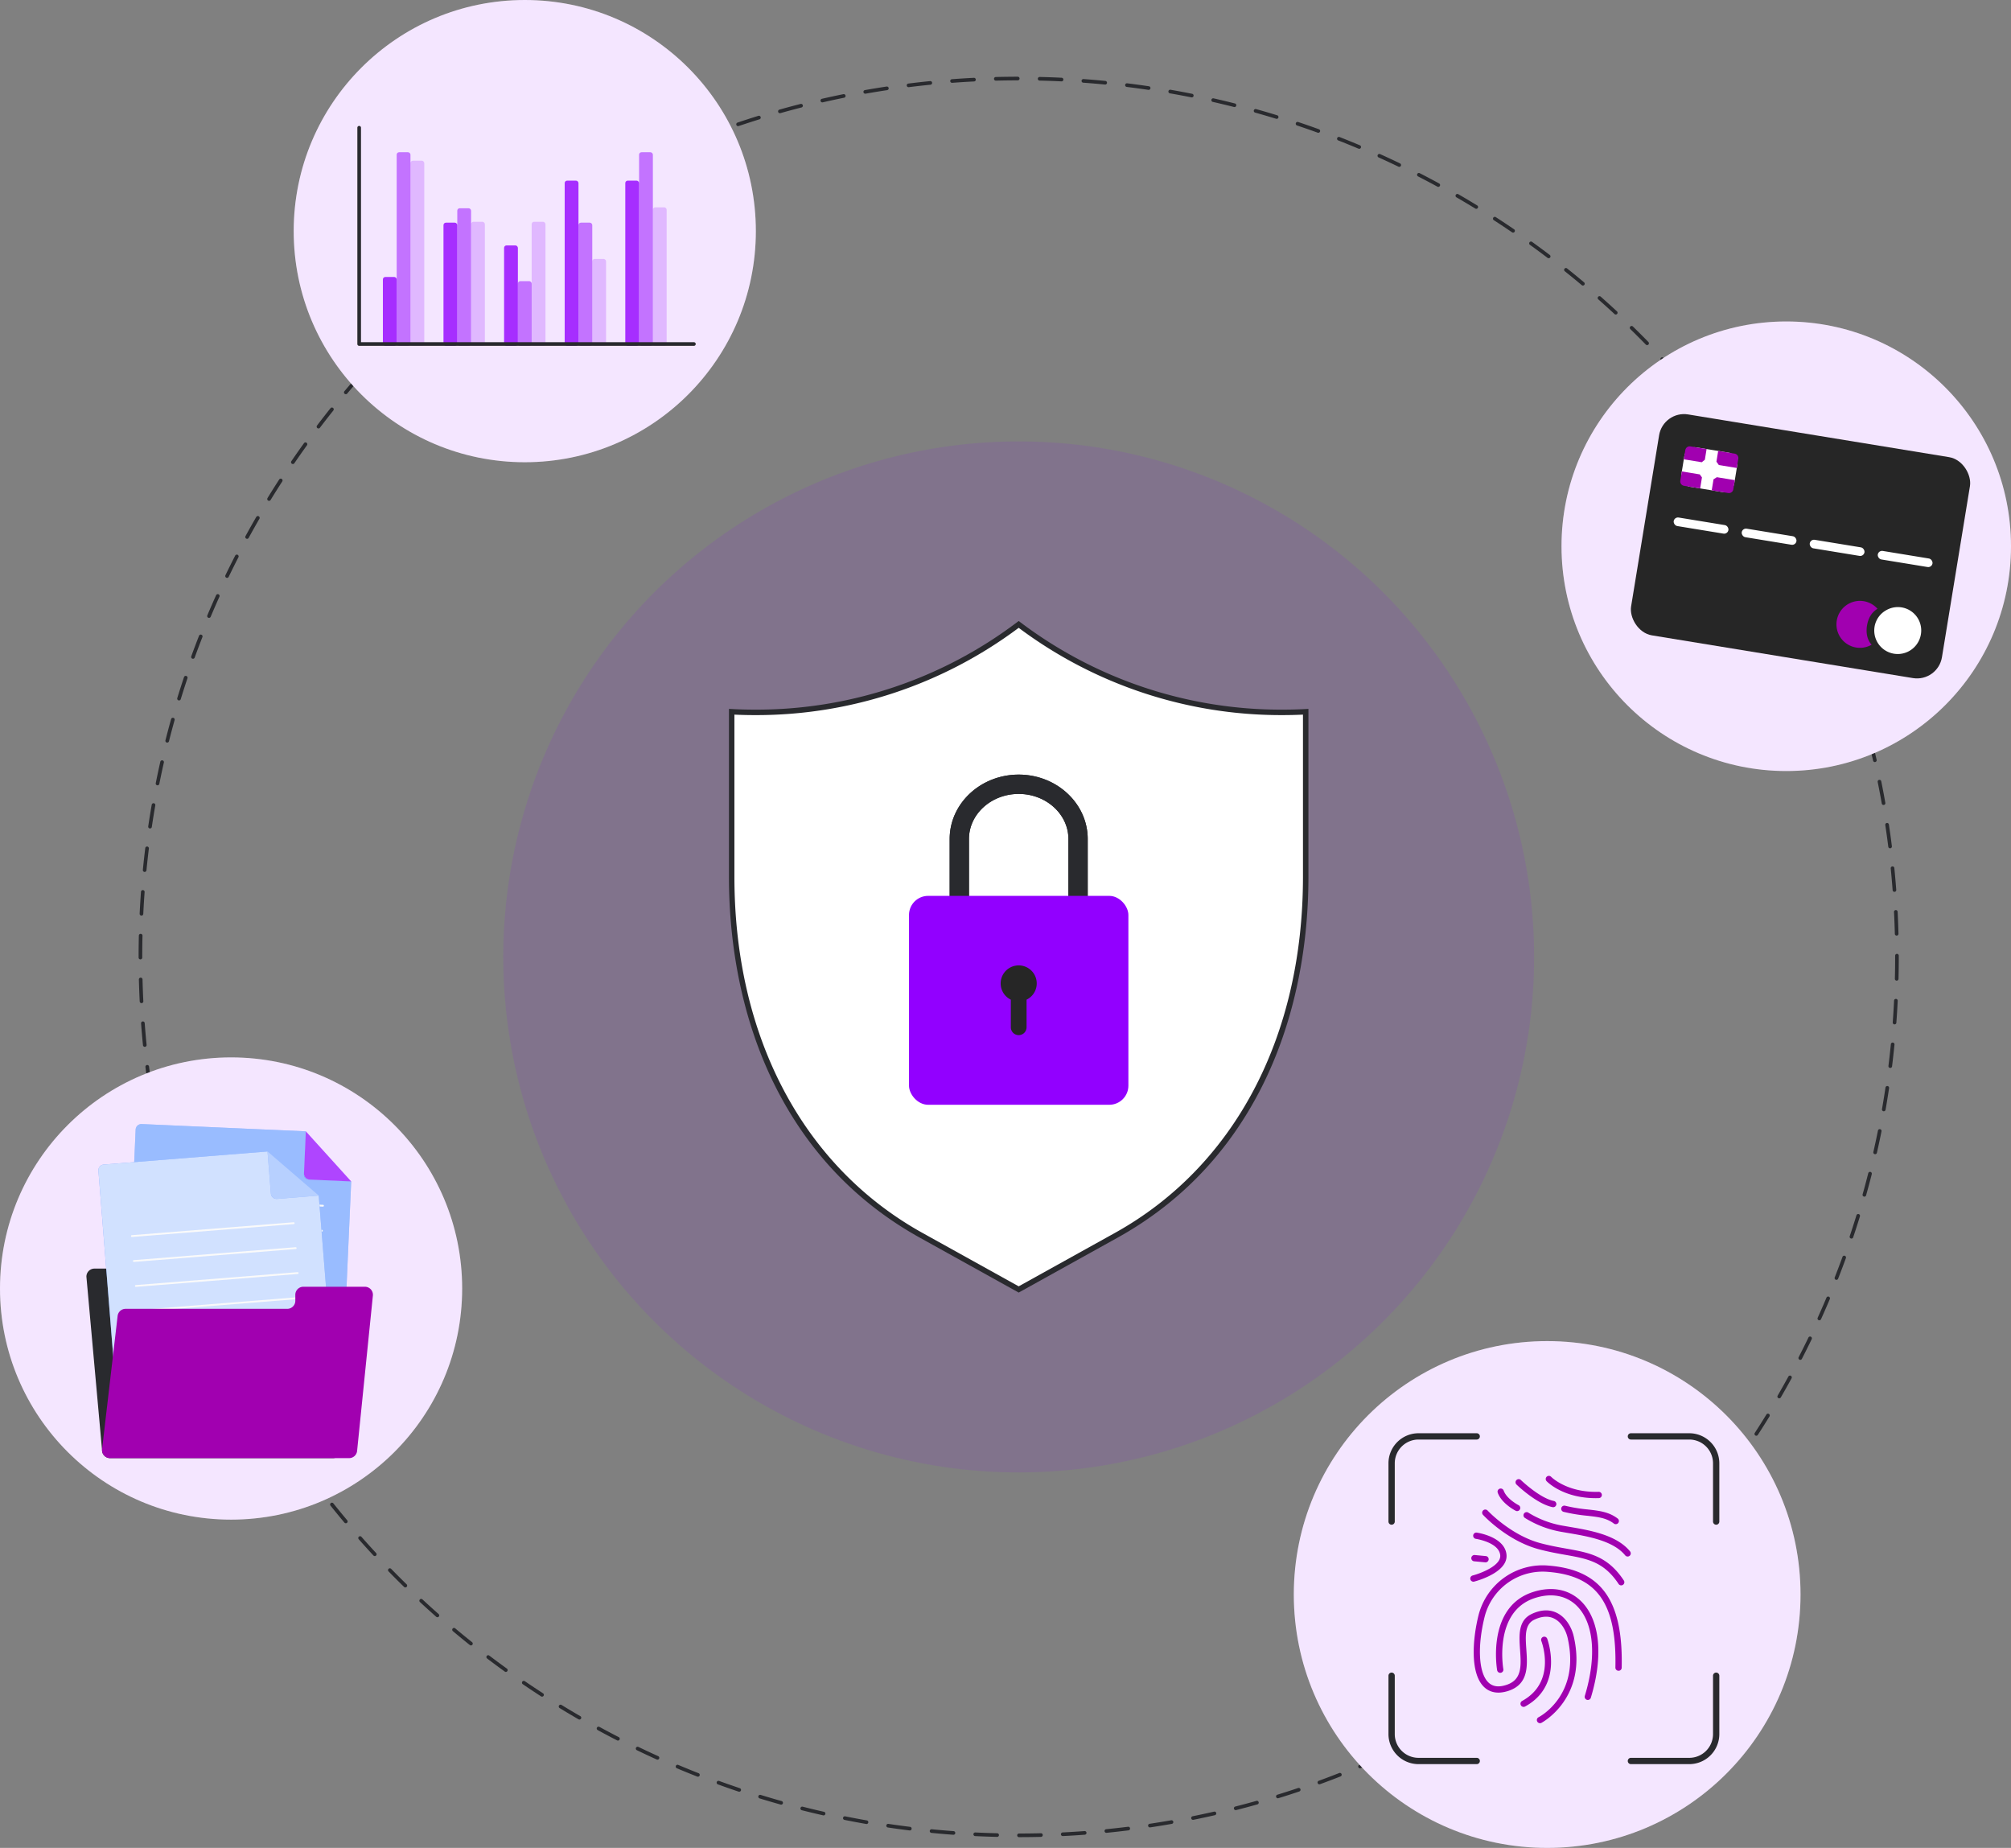 <svg id="Layer_3" data-name="Layer 3" xmlns="http://www.w3.org/2000/svg" viewBox="0 0 1106.198 1016.323">
  <rect x="0" y="0" width="1106.198" height="1016.323" fill="#808080" stroke="none"/>
  <g>
    <path d="M560.531,1010.408a1,1,0,0,1,0-2c3.993,0,8.037-.052,12.021-.151h.025a1,1,0,0,1,.024,2C568.6,1010.355,564.541,1010.407,560.531,1010.408Zm-12.041-.143h-.025c-4.013-.1-8.071-.245-12.06-.439a1,1,0,0,1-.95-1.048.983.983,0,0,1,1.048-.949c3.972.193,8.013.34,12.011.436a1,1,0,0,1-.024,2Zm36.121-.455a1,1,0,0,1-.049-2c3.981-.2,8.017-.446,12-.741a1,1,0,1,1,.149,1.994c-4,.3-8.049.547-12.045.745Zm-60.177-.717-.074,0c-3.985-.293-8.03-.641-12.023-1.034a1,1,0,1,1,.2-1.99c3.978.391,8.006.737,11.975,1.029a1,1,0,0,1-.073,2Zm84.2-1.066a1,1,0,0,1-.1-2c3.964-.393,7.983-.843,11.943-1.335a1,1,0,1,1,.247,1.984c-3.977.5-8.012.946-11.993,1.341C608.7,1008.025,608.663,1008.027,608.63,1008.027Zm-108.164-1.3a1.043,1.043,0,0,1-.124-.007c-3.972-.491-8-1.04-11.957-1.63a1,1,0,1,1,.3-1.978c3.945.588,7.952,1.134,11.907,1.623a1,1,0,0,1-.121,1.992Zm132.063-1.679a1,1,0,0,1-.147-1.989c3.949-.592,7.94-1.241,11.862-1.929a1,1,0,0,1,.346,1.97c-3.939.691-7.947,1.343-11.911,1.937A.964.964,0,0,1,632.529,1005.053Zm-155.885-1.871a1.008,1.008,0,0,1-.172-.015c-3.941-.689-7.932-1.438-11.862-2.226A1,1,0,1,1,465,998.98c3.914.785,7.888,1.531,11.813,2.217a1,1,0,0,1-.172,1.985Zm179.608-2.291a1,1,0,0,1-.2-1.981c3.922-.79,7.876-1.639,11.75-2.52a1,1,0,1,1,.443,1.95c-3.89.886-7.859,1.737-11.8,2.531A1.031,1.031,0,0,1,656.252,1000.891ZM453.03,998.444a.994.994,0,0,1-.222-.025c-3.9-.885-7.85-1.833-11.735-2.818a1,1,0,1,1,.491-1.938c3.869.98,7.8,1.924,11.686,2.806a1,1,0,0,1-.22,1.975Zm226.705-2.9a1,1,0,0,1-.245-1.969c3.859-.981,7.765-2.027,11.61-3.107a1,1,0,1,1,.541,1.925c-3.861,1.085-7.783,2.135-11.659,3.12A1,1,0,0,1,679.735,995.546Zm-250.053-3.018a1.009,1.009,0,0,1-.27-.037c-3.86-1.082-7.755-2.227-11.58-3.4a1,1,0,0,1,.588-1.912c3.809,1.172,7.688,2.312,11.532,3.39a1,1,0,0,1-.27,1.963Zm273.242-3.5a1,1,0,0,1-.295-1.956c3.82-1.179,7.669-2.419,11.439-3.686a1,1,0,1,1,.637,1.9c-3.786,1.273-7.65,2.519-11.486,3.7A.984.984,0,0,1,702.924,989.029Zm-296.306-3.6a1.014,1.014,0,0,1-.318-.053c-3.814-1.279-7.66-2.624-11.432-4a1,1,0,0,1,.684-1.88c3.756,1.366,7.586,2.705,11.384,3.979a1,1,0,0,1-.318,1.949Zm319.135-4.079a1,1,0,0,1-.343-1.94c3.75-1.366,7.532-2.8,11.24-4.256a1,1,0,1,1,.732,1.861c-3.724,1.464-7.522,2.9-11.286,4.274A1.01,1.01,0,0,1,725.753,981.354Zm-341.844-4.181a.981.981,0,0,1-.365-.07c-3.731-1.464-7.5-3-11.21-4.564a1,1,0,1,1,.777-1.842c3.692,1.557,7.448,3.087,11.164,4.545a1,1,0,0,1-.366,1.931Zm364.22-4.613a1,1,0,0,1-.389-1.921c3.674-1.553,7.367-3.167,10.976-4.8a1,1,0,0,1,.824,1.822c-3.624,1.639-7.332,3.259-11.022,4.818A.991.991,0,0,1,748.129,972.56Zm-386.473-4.774a.984.984,0,0,1-.411-.09c-3.659-1.653-7.347-3.375-10.962-5.119a1,1,0,0,1,.869-1.8c3.6,1.737,7.273,3.452,10.916,5.1a1,1,0,0,1-.412,1.912Zm408.353-5.115a1,1,0,0,1-.436-1.9c3.584-1.73,7.193-3.527,10.729-5.342a1,1,0,0,1,.914,1.779c-3.55,1.823-7.174,3.628-10.774,5.364A.986.986,0,0,1,770.009,962.671Zm-430.1-5.374a.989.989,0,0,1-.456-.111c-3.571-1.834-7.167-3.739-10.686-5.66a1,1,0,1,1,.958-1.756c3.5,1.914,7.085,3.81,10.642,5.637a1,1,0,0,1-.458,1.89Zm451.465-5.6a1,1,0,0,1-.48-1.878c3.5-1.907,7.013-3.884,10.454-5.874a1,1,0,0,1,1,1.732c-3.456,2-6.988,3.983-10.5,5.9A.987.987,0,0,1,791.377,951.7Zm-472.646-5.96a.989.989,0,0,1-.5-.135c-3.469-2.007-6.964-4.088-10.385-6.185a1,1,0,1,1,1.045-1.705c3.407,2.088,6.887,4.16,10.342,6.159a1,1,0,0,1-.5,1.866Zm493.452-6.072a1,1,0,0,1-.524-1.853c3.393-2.076,6.809-4.226,10.154-6.389A1,1,0,1,1,822.9,933.1c-3.359,2.172-6.789,4.331-10.2,6.416A1,1,0,0,1,812.183,939.665Zm-514.021-6.527a.99.99,0,0,1-.542-.161c-3.358-2.174-6.744-4.426-10.061-6.692a1,1,0,0,1,1.128-1.652c3.3,2.258,6.675,4.5,10.019,6.665a1,1,0,0,1-.544,1.84Zm534.211-6.529a1,1,0,0,1-.565-1.826c3.292-2.247,6.6-4.565,9.829-6.889a1,1,0,0,1,1.168,1.623c-3.244,2.334-6.564,4.661-9.87,6.917A.981.981,0,0,1,832.373,926.609Zm-554.12-7.075a1,1,0,0,1-.583-.188c-3.259-2.349-6.527-4.765-9.712-7.183a1,1,0,1,1,1.209-1.593c3.172,2.408,6.426,4.814,9.672,7.153a1,1,0,0,1-.586,1.811ZM851.9,912.559a1,1,0,0,1-.605-1.8c3.176-2.408,6.365-4.888,9.478-7.371a1,1,0,1,1,1.248,1.564c-3.127,2.494-6.329,4.983-9.518,7.4A1,1,0,0,1,851.9,912.559Zm-592.844-7.6a.992.992,0,0,1-.624-.219c-3.127-2.5-6.269-5.073-9.34-7.653a1,1,0,0,1,1.286-1.531c3.058,2.569,6.188,5.134,9.3,7.622a1,1,0,0,1-.624,1.781Zm611.655-7.409a1,1,0,0,1-.644-1.766c3.042-2.553,6.106-5.188,9.1-7.834a1,1,0,0,1,1.323,1.5c-3.012,2.656-6.088,5.3-9.143,7.866A1,1,0,0,1,870.709,897.553Zm-630.1-8.093a1,1,0,0,1-.661-.251c-3-2.655-6.015-5.381-8.947-8.1a1,1,0,1,1,1.362-1.465c2.919,2.711,5.917,5.426,8.909,8.07a1,1,0,0,1-.663,1.75Zm648.154-7.833a1,1,0,0,1-.68-1.733c2.93-2.717,5.86-5.5,8.708-8.278a1,1,0,0,1,1.4,1.432c-2.86,2.787-5.8,5.584-8.745,8.313A1,1,0,0,1,888.76,881.627Zm-665.8-8.559a.994.994,0,0,1-.7-.284c-2.862-2.793-5.732-5.665-8.531-8.535a1,1,0,0,1,1.432-1.4c2.787,2.858,5.646,5.718,8.5,8.5a1,1,0,0,1-.7,1.716Zm683.051-8.246a1,1,0,0,1-.716-1.7c2.793-2.859,5.582-5.788,8.291-8.7a1,1,0,0,1,1.465,1.362c-2.72,2.926-5.521,5.866-8.324,8.738A1,1,0,0,1,906.007,864.822Zm-699.862-8.994a1,1,0,0,1-.733-.32c-2.722-2.933-5.445-5.943-8.095-8.943a1,1,0,1,1,1.5-1.324c2.639,2.988,5.351,5.985,8.062,8.907a1,1,0,0,1-.733,1.68Zm716.259-8.65a1,1,0,0,1-.749-1.663c2.646-2.992,5.288-6.056,7.852-9.105a1,1,0,0,1,1.531,1.287c-2.575,3.062-5.228,6.138-7.885,9.143A1,1,0,0,1,922.4,847.178Zm-732.19-9.4a1,1,0,0,1-.766-.357c-2.574-3.065-5.144-6.2-7.64-9.33a1,1,0,1,1,1.563-1.248c2.485,3.114,5.045,6.24,7.608,9.292a1,1,0,0,1-.765,1.643Zm747.7-9.047a1,1,0,0,1-.78-1.624c2.5-3.121,4.982-6.313,7.393-9.487a1,1,0,1,1,1.592,1.21c-2.42,3.186-4.918,6.392-7.423,9.526A1,1,0,0,1,937.911,828.735ZM175.2,818.976a1,1,0,0,1-.8-.4c-2.423-3.193-4.833-6.455-7.165-9.693a1,1,0,1,1,1.623-1.169c2.322,3.225,4.723,6.473,7.135,9.654a1,1,0,0,1-.8,1.6ZM952.49,809.54a1,1,0,0,1-.81-1.585c2.33-3.23,4.656-6.542,6.915-9.845a1,1,0,1,1,1.65,1.129c-2.268,3.316-4.6,6.643-6.942,9.886A1,1,0,0,1,952.49,809.54ZM161.144,799.456a1,1,0,0,1-.826-.436c-2.253-3.3-4.5-6.674-6.673-10.033a1,1,0,0,1,1.679-1.087c2.166,3.346,4.4,6.707,6.645,9.992a1,1,0,0,1-.825,1.564ZM966.1,789.637a1,1,0,0,1-.837-1.544c2.169-3.349,4.329-6.775,6.417-10.181a1,1,0,0,1,1.7,1.045c-2.1,3.42-4.265,6.86-6.445,10.224A1,1,0,0,1,966.1,789.637ZM148.08,779.27a1,1,0,0,1-.854-.478c-2.091-3.415-4.165-6.9-6.163-10.348a1,1,0,0,1,1.732-1c1.989,3.437,4.054,6.9,6.137,10.3a1,1,0,0,1-.331,1.375A.984.984,0,0,1,148.08,779.27Zm830.627-10.2a1,1,0,0,1-.864-1.5c1.994-3.442,3.98-6.972,5.9-10.493a1,1,0,0,1,1.756.959c-1.932,3.535-3.927,7.081-5.929,10.537A1,1,0,0,1,978.707,769.073Zm-842.666-10.6a1,1,0,0,1-.879-.521c-1.911-3.5-3.807-7.079-5.636-10.637a1,1,0,0,1,1.779-.914c1.821,3.543,3.71,7.107,5.612,10.593a1,1,0,0,1-.876,1.479ZM990.275,747.9a1,1,0,0,1-.888-1.457c1.83-3.559,3.637-7.186,5.373-10.78a1,1,0,1,1,1.8.869c-1.742,3.609-3.557,7.251-5.394,10.825A1,1,0,0,1,990.275,747.9ZM125.059,737.1a1,1,0,0,1-.9-.565c-1.733-3.589-3.448-7.256-5.1-10.9a1,1,0,1,1,1.822-.824c1.642,3.628,3.35,7.28,5.075,10.854a1,1,0,0,1-.9,1.435Zm875.714-10.947a1,1,0,0,1-.91-1.412c1.649-3.649,3.273-7.364,4.826-11.042a1,1,0,1,1,1.842.778c-1.559,3.693-3.189,7.424-4.846,11.088A1,1,0,0,1,1000.773,726.157ZM115.162,715.23a1,1,0,0,1-.922-.611c-1.55-3.666-3.078-7.413-4.543-11.134a1,1,0,0,1,1.861-.733c1.458,3.706,2.981,7.437,4.524,11.089a1,1,0,0,1-.92,1.389Zm895.007-11.323a.978.978,0,0,1-.365-.07,1,1,0,0,1-.566-1.3c1.464-3.728,2.9-7.522,4.268-11.276a1,1,0,0,1,1.879.685c-1.373,3.769-2.815,7.579-4.285,11.322A1,1,0,0,1,1010.169,703.907Zm-903.81-11.05a1,1,0,0,1-.94-.658c-1.374-3.768-2.718-7.6-3.993-11.39a1,1,0,0,1,1.9-.637c1.27,3.773,2.608,7.589,3.976,11.342a1,1,0,0,1-.939,1.343ZM1018.436,681.2a1.014,1.014,0,0,1-.318-.053,1,1,0,0,1-.63-1.266c1.272-3.785,2.515-7.649,3.695-11.483a1,1,0,0,1,1.913.589c-1.186,3.85-2.435,7.729-3.711,11.53A1,1,0,0,1,1018.436,681.2ZM98.676,670.029a1,1,0,0,1-.955-.705c-1.179-3.819-2.329-7.713-3.416-11.576a1,1,0,0,1,1.925-.542c1.083,3.847,2.227,7.725,3.4,11.528a1,1,0,0,1-.661,1.25A.979.979,0,0,1,98.676,670.029Zm926.864-11.888a.986.986,0,0,1-.272-.038,1,1,0,0,1-.692-1.233c1.072-3.818,2.116-7.725,3.1-11.611a1,1,0,0,1,1.939.492c-.991,3.9-2.039,7.826-3.116,11.66A1,1,0,0,1,1025.54,658.141Zm-933.391-11.3a1,1,0,0,1-.968-.754c-.989-3.883-1.941-7.83-2.831-11.732a1,1,0,0,1,1.95-.444c.886,3.885,1.834,7.816,2.819,11.683a1,1,0,0,1-.97,1.247Zm939.318-12.05a1,1,0,0,1-.977-1.221c.887-3.906,1.733-7.86,2.516-11.753a1,1,0,0,1,1.961.394c-.786,3.909-1.636,7.88-2.526,11.8A1,1,0,0,1,1031.467,634.795ZM86.8,623.362a1,1,0,0,1-.979-.8c-.79-3.918-1.544-7.907-2.238-11.859a1,1,0,1,1,1.969-.347c.692,3.936,1.442,7.909,2.23,11.81a1,1,0,0,1-.783,1.178A.967.967,0,0,1,86.8,623.362Zm949.418-12.18a1.02,1.02,0,0,1-.173-.015,1,1,0,0,1-.814-1.157c.686-3.92,1.333-7.911,1.924-11.864a1,1,0,0,1,1.979.3c-.594,3.969-1.243,7.977-1.932,11.912A1,1,0,0,1,1036.213,611.182Zm-953.59-11.54a1,1,0,0,1-.987-.852c-.595-3.964-1.148-7.986-1.643-11.956a1,1,0,0,1,1.984-.248c.494,3.953,1.044,7.959,1.637,11.907a1,1,0,0,1-.841,1.137A.948.948,0,0,1,82.623,599.642Zm957.148-12.28a1.046,1.046,0,0,1-.124-.008,1,1,0,0,1-.869-1.115c.489-3.949.938-7.967,1.33-11.945a1,1,0,1,1,1.991.2c-.395,3.994-.844,8.029-1.336,11.994A1,1,0,0,1,1039.771,587.362ZM79.642,575.743a1,1,0,0,1-.994-.9c-.4-3.974-.748-8.019-1.046-12.023a1,1,0,0,1,1.994-.148c.3,3.987.648,8.015,1.043,11.973a1,1,0,0,1-.9,1.094A.865.865,0,0,1,79.642,575.743Zm962.5-12.349-.074,0a1,1,0,0,1-.924-1.071c.293-3.967.541-8,.737-12a.987.987,0,0,1,1.048-.95,1,1,0,0,1,.95,1.048c-.2,4.01-.446,8.062-.74,12.045A1,1,0,0,1,1042.141,563.394ZM77.85,551.725a1,1,0,0,1-1-.95c-.2-3.989-.351-8.047-.452-12.061a1,1,0,0,1,2-.051c.1,4,.252,8.04.45,12.012a1,1,0,0,1-.949,1.049Zm965.471-12.386h-.024a1,1,0,0,1-.976-1.025c.1-3.975.147-8.018.147-12.017v-.692a1,1,0,0,1,2,0v.692c0,4.015-.05,8.075-.147,12.066A1,1,0,0,1,1043.321,539.339ZM77.245,527.645a1,1,0,0,1-1-1v-.353c0-3.888.047-7.83.139-11.713a.971.971,0,0,1,1.024-.976,1,1,0,0,1,.975,1.024c-.092,3.867-.138,7.793-.138,11.67v.348A1,1,0,0,1,77.245,527.645ZM1043.3,514.563a1,1,0,0,1-1-.974c-.1-3.985-.256-8.026-.458-12.012a1,1,0,0,1,2-.1c.2,4,.356,8.06.46,12.061a1,1,0,0,1-.975,1.025Zm-965.485-11h-.049a1,1,0,0,1-.95-1.048c.194-4,.44-8.056.732-12.045a1,1,0,1,1,2,.146c-.291,3.973-.537,8.009-.729,12A1,1,0,0,1,77.818,503.568Zm964.269-13.061a1,1,0,0,1-1-.925c-.3-3.96-.652-7.988-1.051-11.972a1,1,0,1,1,1.99-.2c.4,4,.756,8.044,1.055,12.022a1,1,0,0,1-.922,1.071C1042.138,490.506,1042.112,490.507,1042.087,490.507ZM79.576,479.548c-.033,0-.066,0-.1,0a1,1,0,0,1-.9-1.093c.391-3.982.838-8.017,1.328-12a1,1,0,0,1,1.985.245c-.488,3.961-.933,7.98-1.322,11.945A1,1,0,0,1,79.576,479.548Zm960.107-13a1,1,0,0,1-.992-.875c-.493-3.94-1.047-7.945-1.644-11.905a1,1,0,1,1,1.978-.3c.6,3.977,1.156,8,1.651,11.955a1,1,0,0,1-.868,1.117A1.059,1.059,0,0,1,1039.683,466.543Zm-957.16-10.9a1.062,1.062,0,0,1-.148-.01,1,1,0,0,1-.842-1.136c.589-3.964,1.236-7.973,1.923-11.915a1,1,0,1,1,1.971.344c-.684,3.925-1.329,7.918-1.916,11.864A1,1,0,0,1,82.523,455.643Zm953.568-12.915a1,1,0,0,1-.984-.826c-.69-3.909-1.443-7.883-2.238-11.808a1,1,0,0,1,1.961-.4c.8,3.942,1.554,7.931,2.246,11.858a1,1,0,0,1-.81,1.158A.955.955,0,0,1,1036.091,442.728ZM86.66,431.917a.964.964,0,0,1-.2-.02,1,1,0,0,1-.784-1.176c.785-3.922,1.632-7.893,2.518-11.8a1,1,0,0,1,1.95.442c-.881,3.9-1.725,7.849-2.507,11.754A1,1,0,0,1,86.66,431.917Zm944.649-12.794a1,1,0,0,1-.973-.777c-.888-3.881-1.838-7.811-2.826-11.682a1,1,0,0,1,1.937-.5c.992,3.888,1.947,7.834,2.838,11.731a1,1,0,0,1-.976,1.223Zm-939.331-10.7a.985.985,0,0,1-.245-.031,1,1,0,0,1-.724-1.214c.982-3.885,2.028-7.808,3.107-11.663a1,1,0,1,1,1.925.54c-1.074,3.838-2.115,7.745-3.094,11.613A1,1,0,0,1,91.978,408.427Zm933.373-12.641a1,1,0,0,1-.961-.728c-1.078-3.82-2.225-7.7-3.41-11.525a1,1,0,0,1,1.911-.592c1.19,3.844,2.341,7.738,3.424,11.574a1,1,0,0,1-.964,1.271ZM98.471,385.233a1,1,0,0,1-.956-1.294c1.183-3.852,2.429-7.732,3.7-11.534a1,1,0,1,1,1.9.635c-1.269,3.787-2.51,7.651-3.688,11.486A1,1,0,0,1,98.471,385.233Zm919.757-12.454a1,1,0,0,1-.947-.681c-1.272-3.772-2.612-7.587-3.984-11.339a1,1,0,1,1,1.879-.686c1.377,3.767,2.723,7.6,4,11.386a1,1,0,0,1-.948,1.32ZM106.149,362.314a1,1,0,0,1-.94-1.342c1.374-3.78,2.813-7.591,4.278-11.327a1,1,0,0,1,1.862.731c-1.459,3.72-2.892,7.515-4.26,11.279A1,1,0,0,1,106.149,362.314Zm903.81-12.157a1,1,0,0,1-.931-.634c-1.459-3.7-2.983-7.429-4.531-11.084a1,1,0,0,1,1.842-.78c1.554,3.67,3.086,7.415,4.551,11.131a1,1,0,0,1-.564,1.3A1.012,1.012,0,0,1,1009.959,350.157ZM114.968,339.823a.983.983,0,0,1-.388-.079,1,1,0,0,1-.533-1.31c1.558-3.7,3.186-7.43,4.839-11.091a1,1,0,0,1,1.823.822c-1.646,3.647-3.267,7.363-4.819,11.046A1,1,0,0,1,114.968,339.823ZM1000.6,328.055a1,1,0,0,1-.912-.588c-1.637-3.614-3.348-7.264-5.083-10.85a1,1,0,1,1,1.8-.871c1.741,3.6,3.459,7.267,5.105,10.9a1,1,0,0,1-.911,1.413ZM124.9,317.814a.985.985,0,0,1-.433-.1A1,1,0,0,1,124,316.38c1.742-3.613,3.554-7.256,5.388-10.829a1,1,0,0,1,1.779.913c-1.826,3.558-3.631,7.187-5.365,10.784A1,1,0,0,1,124.9,317.814Zm865.24-11.378a1,1,0,0,1-.891-.543c-1.81-3.517-3.7-7.079-5.619-10.589a1,1,0,0,1,1.754-.96c1.927,3.525,3.826,7.1,5.644,10.634a1,1,0,0,1-.888,1.458Zm-854.22-10.094a1,1,0,0,1-.877-1.479c1.919-3.52,3.911-7.067,5.92-10.541a1,1,0,1,1,1.732,1c-2,3.46-3.985,6.992-5.9,10.5A1,1,0,0,1,135.921,296.342Zm842.69-10.988a1,1,0,0,1-.866-.5c-1.985-3.426-4.052-6.892-6.144-10.3a1,1,0,0,1,1.706-1.046c2.1,3.424,4.175,6.9,6.168,10.344a1,1,0,0,1-.864,1.5ZM148,275.456a1,1,0,0,1-.852-1.522c2.092-3.418,4.258-6.86,6.437-10.229a1,1,0,0,1,1.68,1.086c-2.171,3.355-4.328,6.783-6.411,10.187A1,1,0,0,1,148,275.456Zm818.045-10.593a1,1,0,0,1-.84-.456c-2.171-3.349-4.409-6.709-6.651-9.988a1,1,0,1,1,1.65-1.129c2.252,3.292,4.5,6.666,6.679,10.029a1,1,0,0,1-.838,1.544ZM161.1,255.206a1,1,0,0,1-.825-1.564c2.257-3.306,4.591-6.634,6.936-9.891a1,1,0,1,1,1.623,1.168c-2.335,3.244-4.66,6.558-6.908,9.851A1,1,0,0,1,161.1,255.206Zm791.368-10.193a1,1,0,0,1-.813-.415c-2.333-3.235-4.735-6.481-7.141-9.649a1,1,0,1,1,1.591-1.21c2.417,3.181,4.83,6.441,7.173,9.689a1,1,0,0,1-.81,1.585Zm-777.282-9.372a1,1,0,0,1-.8-1.6c2.426-3.2,4.922-6.407,7.417-9.531a1,1,0,0,1,1.563,1.248c-2.485,3.111-4.97,6.305-7.387,9.492A1,1,0,0,1,175.182,235.641Zm762.728-9.787a1,1,0,0,1-.782-.376c-2.479-3.1-5.04-6.225-7.614-9.286a1,1,0,0,1,1.531-1.287c2.585,3.074,5.157,6.211,7.645,9.325a1,1,0,0,1-.78,1.624Zm-747.693-9.047a1,1,0,0,1-.765-1.644c2.578-3.071,5.229-6.149,7.877-9.148a1,1,0,1,1,1.5,1.324c-2.638,2.987-5.278,6.052-7.846,9.111A1,1,0,0,1,190.217,216.807Zm732.2-9.373a1,1,0,0,1-.749-.338c-2.634-2.979-5.349-5.974-8.069-8.9a1,1,0,0,1,1.465-1.362c2.732,2.939,5.457,5.946,8.1,8.938a1,1,0,0,1-.749,1.663Zm-716.257-8.688a1,1,0,0,1-.733-1.68c2.714-2.925,5.513-5.867,8.319-8.745a1,1,0,0,1,1.432,1.4c-2.794,2.865-5.582,5.8-8.285,8.708A1,1,0,0,1,206.163,198.746ZM906.029,189.8a1,1,0,0,1-.716-.3c-2.788-2.856-5.648-5.714-8.5-8.494a1,1,0,0,1,1.4-1.432c2.864,2.791,5.736,5.661,8.536,8.528a1,1,0,0,1-.716,1.7ZM222.978,181.5a1,1,0,0,1-.7-1.716c2.868-2.8,5.808-5.6,8.738-8.319a1,1,0,1,1,1.362,1.466c-2.919,2.709-5.847,5.5-8.7,8.285A1,1,0,0,1,222.978,181.5Zm665.8-8.517a1,1,0,0,1-.68-.267c-2.927-2.716-5.926-5.429-8.914-8.064a1,1,0,0,1,1.323-1.5c3,2.647,6.012,5.371,8.951,8.1a1,1,0,0,1-.68,1.733Zm-648.161-7.866a1,1,0,0,1-.662-1.75c3-2.649,6.073-5.3,9.137-7.873a1,1,0,1,1,1.287,1.531c-3.052,2.564-6.113,5.2-9.1,7.841A1,1,0,0,1,240.621,165.121Zm630.094-8.073a.992.992,0,0,1-.642-.234c-3.051-2.56-6.182-5.122-9.307-7.615a1,1,0,1,1,1.248-1.563c3.137,2.5,6.281,5.075,9.344,7.646a1,1,0,0,1-.643,1.766Zm-611.667-7.41a1,1,0,0,1-.625-1.782c3.122-2.493,6.322-4.985,9.513-7.408a1,1,0,0,1,1.209,1.593c-3.177,2.413-6.365,4.9-9.474,7.378A1,1,0,0,1,259.048,149.638Zm592.826-7.619a.992.992,0,0,1-.6-.2c-3.181-2.411-6.437-4.816-9.675-7.146a1,1,0,1,1,1.168-1.623c3.252,2.34,6.521,4.754,9.716,7.176a1,1,0,0,1-.605,1.8Zm-573.662-6.928a1,1,0,0,1-.585-1.811c3.242-2.337,6.56-4.666,9.864-6.925a1,1,0,0,1,1.129,1.652c-3.29,2.249-6.6,4.569-9.824,6.9A1,1,0,0,1,278.212,135.091Zm554.092-7.15a.991.991,0,0,1-.563-.174c-3.289-2.245-6.661-4.485-10.023-6.658a1,1,0,0,1,1.086-1.68c3.376,2.183,6.761,4.432,10.064,6.686a1,1,0,0,1-.564,1.826Zm-534.238-6.422a1,1,0,0,1-.544-1.839c3.352-2.171,6.781-4.332,10.192-6.423a1,1,0,0,1,1.045,1.7c-3.4,2.083-6.812,4.235-10.15,6.4A.994.994,0,0,1,298.066,121.519Zm513.985-6.669a1,1,0,0,1-.521-.147c-3.416-2.09-6.9-4.16-10.347-6.153a1,1,0,1,1,1-1.731c3.464,2,6.96,4.079,10.39,6.178a1,1,0,0,1-.522,1.853Zm-493.49-5.894a1,1,0,0,1-.5-1.865c3.447-2,6.978-3.984,10.494-5.906a1,1,0,0,1,.959,1.755c-3.5,1.914-7.018,3.893-10.45,5.881A.993.993,0,0,1,318.561,108.956Zm472.6-6.175a.99.99,0,0,1-.477-.122c-3.5-1.908-7.083-3.8-10.646-5.629a1,1,0,1,1,.912-1.78c3.579,1.835,7.176,3.737,10.691,5.653a1,1,0,0,1-.48,1.878ZM339.647,97.434a1,1,0,0,1-.458-1.889c3.543-1.823,7.166-3.631,10.77-5.373a1,1,0,1,1,.87,1.8c-3.588,1.735-7.2,3.535-10.725,5.35A1,1,0,0,1,339.647,97.434Zm430.036-5.666a1,1,0,0,1-.432-.1c-3.594-1.731-7.268-3.443-10.92-5.09a1,1,0,0,1,.822-1.824c3.668,1.654,7.357,3.374,10.965,5.112a1,1,0,0,1-.435,1.9ZM361.27,86.984a1,1,0,0,1-.413-1.911c3.624-1.641,7.331-3.264,11.019-4.826a1,1,0,0,1,.779,1.842c-3.672,1.554-7.364,3.172-10.973,4.806A1.006,1.006,0,0,1,361.27,86.984Zm386.4-5.142a1,1,0,0,1-.387-.078c-3.684-1.551-7.44-3.078-11.167-4.538a1,1,0,0,1,.73-1.862c3.742,1.466,7.514,3,11.212,4.556a1,1,0,0,1-.388,1.922Zm-364.3-4.21a1,1,0,0,1-.367-1.931c3.729-1.469,7.525-2.91,11.284-4.283a1,1,0,0,1,.687,1.879c-3.744,1.367-7.525,2.8-11.237,4.264A.993.993,0,0,1,383.375,77.632Zm341.8-4.6a.99.99,0,0,1-.341-.061c-3.758-1.364-7.589-2.7-11.387-3.971a1,1,0,0,1,.635-1.9c3.813,1.277,7.66,2.619,11.433,3.988a1,1,0,0,1-.34,1.941ZM406,69.37a1,1,0,0,1-.319-1.948c3.8-1.279,7.659-2.528,11.485-3.711a1,1,0,0,1,.591,1.911c-3.81,1.178-7.658,2.421-11.437,3.695A.994.994,0,0,1,406,69.37Zm296.258-4.009a.992.992,0,0,1-.293-.044c-3.808-1.169-7.688-2.306-11.534-3.382a1,1,0,1,1,.539-1.925c3.861,1.079,7.758,2.221,11.581,3.4a1,1,0,0,1-.293,1.956ZM429.01,62.255a1,1,0,0,1-.271-1.963c3.846-1.084,7.768-2.136,11.656-3.128a1,1,0,0,1,.494,1.938c-3.872.988-7.777,2.036-11.607,3.115A.986.986,0,0,1,429.01,62.255Zm250.05-3.378a1.041,1.041,0,0,1-.246-.03c-3.861-.976-7.794-1.918-11.687-2.8a1,1,0,0,1,.441-1.951c3.909.884,7.859,1.829,11.737,2.81a1,1,0,0,1-.245,1.969ZM452.348,56.305a1,1,0,0,1-.222-1.975c3.9-.89,7.865-1.744,11.8-2.54a1,1,0,0,1,.4,1.96c-3.917.793-7.87,1.643-11.75,2.53A1.01,1.01,0,0,1,452.348,56.305Zm203.22-2.739a1.021,1.021,0,0,1-.2-.02c-3.906-.781-7.881-1.524-11.813-2.208a1,1,0,1,1,.343-1.97c3.949.687,7.94,1.433,11.863,2.217a1,1,0,0,1-.2,1.981ZM475.954,51.533a1,1,0,0,1-.172-1.985c3.948-.7,7.955-1.35,11.91-1.946a1,1,0,1,1,.3,1.978c-3.939.593-7.929,1.245-11.861,1.937A.95.95,0,0,1,475.954,51.533Zm155.887-2.1a1.062,1.062,0,0,1-.148-.01c-3.941-.585-7.948-1.128-11.91-1.615a1,1,0,0,1,.244-1.985c3.979.489,8,1.034,11.959,1.621a1,1,0,0,1-.145,1.989ZM499.77,47.948a1,1,0,0,1-.123-1.993c3.963-.495,8-.949,11.992-1.349a1,1,0,0,1,.2,1.991c-3.978.4-8,.849-11.943,1.343A1.063,1.063,0,0,1,499.77,47.948ZM607.935,46.5c-.032,0-.065,0-.1,0-3.971-.389-8-.732-11.974-1.021a1,1,0,0,1-.925-1.07,1.011,1.011,0,0,1,1.07-.925c3.992.29,8.037.635,12.024,1.025a1,1,0,0,1-.1,1.995Zm-84.2-.946a1,1,0,0,1-.074-2c4-.3,8.048-.553,12.044-.754a1,1,0,0,1,.1,2c-3.98.2-8.017.452-12,.75Zm60.178-.8h-.049c-3.985-.191-8.026-.336-12.011-.429a1,1,0,0,1-.976-1.023,1.024,1.024,0,0,1,1.023-.976c4,.093,8.058.238,12.06.43a1,1,0,0,1-.047,2Zm-36.122-.4a1,1,0,0,1-.025-2c4-.1,8.065-.157,12.067-.161h0a1,1,0,0,1,0,2c-3.986,0-8.029.058-12.018.16Z" fill="#292a2e"></path>
    <circle cx="560.356" cy="526.297" r="283.52" fill="#9200FF" opacity="0.1"></circle>
    <g>
      <circle cx="982.57" cy="300.429" r="123.628" fill="#fff"></circle>
      <circle cx="982.57" cy="300.429" r="123.628" fill="#9200FF" opacity="0.1"></circle>
      <g>
        <rect x="903.796" y="238.867" width="173.257" height="123.125" rx="13.896" transform="translate(1919.325 756.876) rotate(-170.706)" fill="#262626"></rect>
        <g>
          <rect x="925.479" y="247.362" width="29.533" height="21.948" rx="5.685" transform="translate(54.068 -148.466) rotate(9.294)" fill="#fff"></rect>
          <path d="M956.2,252.294l-.832,5.083-9.874-1.616-1.332-1.854.964-5.893,9.065,1.484A2.434,2.434,0,0,1,956.2,252.294Z" fill="#A100B0"></path>
          <path d="M954.271,264.066l-.832,5.083a2.434,2.434,0,0,1-2.8,2.009l-9.065-1.483.991-6.053,1.827-1.172Z" fill="#A100B0"></path>
          <path d="M938.753,246.972l-.965,5.893-1.694,1.358-9.874-1.616.832-5.083a2.434,2.434,0,0,1,2.795-2.01Z" fill="#A100B0"></path>
          <path d="M936.2,262.58l-.99,6.052-8.906-1.457a2.436,2.436,0,0,1-2.009-2.8l.832-5.083L935,260.912Z" fill="#A100B0"></path>
        </g>
        <path d="M1056.633,348.874a12.911,12.911,0,0,1-25.483-4.171,12.788,12.788,0,0,1,6.394-9.092,12.844,12.844,0,0,1,19.089,13.263Z" fill="#fff"></path>
        <path d="M1029.534,354.578a12.911,12.911,0,1,1,3.232-19.749c-3.257,1.92-5.112,5.214-5.764,9.195S1027.033,351.879,1029.534,354.578Z" fill="#A100B0"></path>
        <rect x="920.456" y="286.692" width="30.496" height="4.75" rx="2.375" transform="translate(58.971 -147.329) rotate(9.294)" fill="#fff"></rect>
        <rect x="957.875" y="292.816" width="30.496" height="4.75" rx="2.375" transform="translate(60.452 -153.292) rotate(9.294)" fill="#fff"></rect>
        <rect x="995.295" y="298.94" width="30.496" height="4.75" rx="2.375" transform="translate(61.932 -159.255) rotate(9.294)" fill="#fff"></rect>
        <rect x="1032.715" y="305.064" width="30.496" height="4.75" rx="2.375" transform="translate(63.412 -165.219) rotate(9.294)" fill="#fff"></rect>
      </g>
    </g>
    <g>
      <circle cx="127.111" cy="708.666" r="127.111" fill="#fff"></circle>
      <circle cx="127.111" cy="708.666" r="127.111" fill="#9200FF" opacity="0.1"></circle>
      <g>
        <path d="M183.167,697.71H51.948a4.42,4.42,0,0,0-4.42,4.42l8.6,95.4a4.42,4.42,0,0,0,4.42,4.42H183.167a4.42,4.42,0,0,0,4.42-4.42v-95.4A4.42,4.42,0,0,0,183.167,697.71Z" fill="#292a2e"></path>
        <g id="file">
          <path d="M193.186,649.77l-5.512,124.408a3.171,3.171,0,0,1-3.307,3.026L71.1,772.185a3.17,3.17,0,0,1-3.026-3.306l6.542-147.636a3.168,3.168,0,0,1,3.306-3.026l90.315,4-1.028,23.191a3.207,3.207,0,0,0,3.062,3.346Z" fill="#558fff"></path>
          <path d="M193.186,649.77l-5.512,124.408a3.171,3.171,0,0,1-3.307,3.026L71.1,772.185a3.17,3.17,0,0,1-3.026-3.306l6.542-147.636a3.168,3.168,0,0,1,3.306-3.026l90.315,4L167.187,645.9a2.719,2.719,0,0,0,2.6,2.838Z" fill="#fff" opacity="0.4"></path>
          <g>
            <path d="M88.466,659.18l89.18,3.951" fill="#fff"></path>
            <path d="M177.647,663.631h-.023l-89.18-3.951a.5.5,0,0,1,.044-1l89.18,3.951a.5.5,0,0,1-.021,1Z" fill="#fafafa"></path>
          </g>
          <g>
            <path d="M87.857,672.927l89.18,3.952" fill="#fff"></path>
            <path d="M177.038,677.379h-.022l-89.181-3.951a.5.5,0,0,1-.478-.522.52.52,0,0,1,.522-.477l89.18,3.951a.5.5,0,0,1-.021,1Z" fill="#fafafa"></path>
          </g>
          <g>
            <path d="M87.248,686.674l89.18,3.952" fill="#fff"></path>
            <path d="M176.429,691.126h-.023l-89.18-3.951a.5.5,0,0,1-.478-.522.512.512,0,0,1,.522-.477l89.18,3.951a.5.5,0,0,1-.021,1Z" fill="#fafafa"></path>
          </g>
          <g>
            <path d="M86.639,700.421l89.18,3.952" fill="#fff"></path>
            <path d="M175.82,704.873H175.8l-89.18-3.951a.5.5,0,0,1-.477-.522.512.512,0,0,1,.521-.477l89.18,3.951a.5.5,0,0,1-.021,1Z" fill="#fafafa"></path>
          </g>
          <g>
            <path d="M86.03,714.169l89.18,3.951" fill="#fff"></path>
            <path d="M175.21,718.62h-.022l-89.18-3.952a.5.5,0,0,1-.478-.521.518.518,0,0,1,.522-.478l89.18,3.952a.5.5,0,0,1-.022,1Z" fill="#fafafa"></path>
          </g>
          <g>
            <path d="M85.421,727.916l40.036,1.774" fill="#fff"></path>
            <path d="M125.458,730.19h-.023L85.4,728.415a.5.5,0,0,1-.478-.521.508.508,0,0,1,.522-.478l40.036,1.774a.5.5,0,0,1-.021,1Z" fill="#fafafa"></path>
          </g>
          <path d="M193.186,649.77l-22.775-1.009a3.349,3.349,0,0,1-3.2-3.493l1.022-23.05Z" fill="#9200FF" opacity="0.7"></path>
        </g>
        <g id="file-2" data-name="file">
          <path d="M175.323,657.55l9.907,124.135a3.169,3.169,0,0,1-2.906,3.412L69.3,794.117a3.169,3.169,0,0,1-3.412-2.907L54.135,643.9a3.168,3.168,0,0,1,2.907-3.411l90.116-7.193,1.847,23.14a3.207,3.207,0,0,0,3.452,2.941Z" fill="#558fff"></path>
          <path d="M175.323,657.55l9.907,124.135a3.169,3.169,0,0,1-2.906,3.412L69.3,794.117a3.169,3.169,0,0,1-3.412-2.907L54.135,643.9a3.168,3.168,0,0,1,2.907-3.411l90.116-7.193,1.848,23.148a3.2,3.2,0,0,0,3.443,2.934Z" fill="#fff" opacity="0.73"></path>
          <g>
            <path d="M72.569,679.832l88.985-7.1" fill="#fff"></path>
            <path d="M72.569,680.332a.5.5,0,0,1-.039-1l88.985-7.1a.51.51,0,0,1,.538.459.5.5,0,0,1-.459.538l-88.985,7.1Z" fill="#fafafa"></path>
          </g>
          <g>
            <path d="M73.664,693.549l88.985-7.1" fill="#fff"></path>
            <path d="M73.663,694.049a.5.5,0,0,1-.039-1l88.985-7.1a.506.506,0,0,1,.538.459.5.5,0,0,1-.459.538l-88.984,7.1Z" fill="#fafafa"></path>
          </g>
          <g>
            <path d="M74.759,707.266l88.985-7.1" fill="#fff"></path>
            <path d="M74.758,707.767a.5.5,0,0,1-.039-1l88.985-7.1a.5.5,0,0,1,.079,1l-88.985,7.1Z" fill="#fafafa"></path>
          </g>
          <g>
            <path d="M75.854,720.983l88.984-7.1" fill="#fff"></path>
            <path d="M75.853,721.483a.5.5,0,0,1-.039-1l88.985-7.1a.5.5,0,0,1,.079,1l-88.985,7.1Z" fill="#fafafa"></path>
          </g>
          <g>
            <path d="M76.948,734.7l88.985-7.1" fill="#fff"></path>
            <path d="M76.948,735.2a.5.5,0,0,1-.039-1l88.985-7.1a.5.5,0,1,1,.079,1l-88.985,7.1Z" fill="#fafafa"></path>
          </g>
          <g>
            <path d="M78.043,748.417l39.949-3.188" fill="#fff"></path>
            <path d="M78.043,748.917a.5.5,0,0,1-.039-1l39.949-3.189a.5.5,0,1,1,.079,1l-39.949,3.189Z" fill="#fafafa"></path>
          </g>
          <path d="M175.323,657.55,152.6,659.364a3.348,3.348,0,0,1-3.6-3.071l-1.836-23Z" fill="#fff" opacity="0.3"></path>
        </g>
        <path d="M162.448,712.114v3.3a4.42,4.42,0,0,1-4.42,4.42H69.091A4.421,4.421,0,0,0,64.7,723.74l-8.545,73.278a4.42,4.42,0,0,0,4.39,4.932H192.033a4.42,4.42,0,0,0,4.4-3.974l8.678-85.416a4.419,4.419,0,0,0-4.4-4.866H166.868A4.419,4.419,0,0,0,162.448,712.114Z" fill="#A100B0"></path>
      </g>
    </g>
    <g>
      <circle cx="851.056" cy="876.955" r="139.368" fill="#fff"></circle>
      <circle cx="851.056" cy="876.955" r="139.368" fill="#9200FF" opacity="0.1"></circle>
      <g>
        <path d="M765.493,838.572a1.732,1.732,0,0,1-1.732-1.731V804.782a16.535,16.535,0,0,1,16.516-16.516h32.07a1.732,1.732,0,0,1,0,3.463h-32.07a13.068,13.068,0,0,0-13.053,13.053v32.059A1.731,1.731,0,0,1,765.493,838.572Z" fill="#292a2e"></path>
        <path d="M812.347,970.247h-32.07a16.535,16.535,0,0,1-16.516-16.516V921.673a1.732,1.732,0,1,1,3.463,0v32.058a13.068,13.068,0,0,0,13.053,13.053h32.07a1.732,1.732,0,0,1,0,3.463Z" fill="#292a2e"></path>
        <path d="M944.022,838.572a1.732,1.732,0,0,1-1.732-1.731V804.782a13.068,13.068,0,0,0-13.052-13.053h-32.07a1.732,1.732,0,1,1,0-3.463h32.07a16.534,16.534,0,0,1,16.515,16.516v32.059A1.731,1.731,0,0,1,944.022,838.572Z" fill="#292a2e"></path>
        <path d="M929.238,970.247h-32.07a1.732,1.732,0,1,1,0-3.463h32.07a13.068,13.068,0,0,0,13.052-13.053V921.673a1.732,1.732,0,1,1,3.463,0v32.058A16.534,16.534,0,0,1,929.238,970.247Z" fill="#292a2e"></path>
        <g>
          <path d="M838.1,938.759a1.732,1.732,0,0,1-.833-3.25c18.991-10.41,10.918-32.117,10.565-33.036a1.732,1.732,0,0,1,3.231-1.247c.1.253,9.536,25.442-12.132,37.32A1.719,1.719,0,0,1,838.1,938.759Z" fill="#A100B0"></path>
          <path d="M847.115,947.731a1.732,1.732,0,0,1-.794-3.271c.964-.5,23.206-12.446,15.956-43.787-.869-3.758-3.287-8.5-7.463-10.524-3.076-1.493-6.7-1.281-10.769.631-5.409,2.543-4.963,8.933-4.447,16.333.625,8.958,1.333,19.111-9.774,22.814-6.82,2.273-11.008.2-13.32-1.942-7.856-7.273-6.621-25.956-3.178-39.746a36.37,36.37,0,0,1,38.553-27.176c28.991,2.323,41.005,19.113,40.171,56.142a1.7,1.7,0,0,1-1.771,1.692,1.731,1.731,0,0,1-1.692-1.77c.793-35.2-9.922-50.444-36.985-52.612a32.944,32.944,0,0,0-34.916,24.562c-4.169,16.691-3.3,31.306,2.171,36.366,2.4,2.222,5.627,2.614,9.871,1.2,8.561-2.855,8.03-10.47,7.416-19.287-.555-7.944-1.128-16.157,6.427-19.709,5.063-2.379,9.689-2.586,13.755-.612,5.275,2.561,8.276,8.322,9.324,12.859,7.876,34.046-17.487,47.514-17.744,47.647A1.745,1.745,0,0,1,847.115,947.731Z" fill="#A100B0"></path>
          <path d="M873.424,934.948a1.733,1.733,0,0,1-1.657-2.237c6.633-21.771,4.965-40.3-4.46-49.571-5.765-5.669-13.937-7.178-23.015-4.246-22.838,7.376-17.4,38.811-17.339,39.128a1.732,1.732,0,0,1-3.407.623c-.063-.346-6.051-34.736,19.681-43.046,10.368-3.348,19.78-1.546,26.508,5.072,10.362,10.19,12.36,30.021,5.344,53.049A1.731,1.731,0,0,1,873.424,934.948Z" fill="#A100B0"></path>
          <path d="M891.788,871.93a1.73,1.73,0,0,1-1.444-.775c-8.118-12.237-17.015-13.824-29.328-16.02-4.3-.767-9.174-1.637-14.5-3.054-17.355-4.618-30.224-18.362-30.763-18.946a1.731,1.731,0,0,1,2.541-2.352c.125.135,12.749,13.6,29.112,17.951,5.186,1.381,9.985,2.236,14.219,2.992,12.663,2.259,22.667,4.043,31.605,17.515a1.732,1.732,0,0,1-1.442,2.689Z" fill="#A100B0"></path>
          <path d="M810.49,869.908a1.732,1.732,0,0,1-.438-3.407c4.432-1.165,15.8-5.448,15.18-11.195-.762-7.06-13.261-8.942-13.387-8.96a1.731,1.731,0,0,1,.489-3.428c.625.088,15.291,2.285,16.34,12.016,1.048,9.707-15.818,14.412-17.744,14.917A1.754,1.754,0,0,1,810.49,869.908Z" fill="#A100B0"></path>
          <path d="M817.146,859.272c-.054,0-.11,0-.164-.007l-6.043-.567a1.732,1.732,0,1,1,.322-3.448l6.044.567a1.731,1.731,0,0,1-.159,3.455Z" fill="#A100B0"></path>
          <path d="M895.32,856.07a1.728,1.728,0,0,1-1.341-.635c-6.612-8.086-20.409-10.436-31.5-12.325q-1.611-.274-3.145-.542a55.664,55.664,0,0,1-20.574-7.767,1.731,1.731,0,0,1,1.971-2.846,53.279,53.279,0,0,0,19.2,7.2c1.014.179,2.059.356,3.125.538,11.656,1.986,26.162,4.457,33.594,13.546a1.731,1.731,0,0,1-1.339,2.828Z" fill="#A100B0"></path>
          <path d="M888.78,838.28a1.723,1.723,0,0,1-1.048-.354c-4.074-3.1-8.728-3.621-14.623-4.28a92.3,92.3,0,0,1-13.023-2.155,1.731,1.731,0,1,1,.85-3.357A89.312,89.312,0,0,0,873.5,830.2c6.171.69,11.5,1.286,16.334,4.966a1.732,1.732,0,0,1-1.049,3.11Z" fill="#A100B0"></path>
          <path d="M834.526,831.086a1.723,1.723,0,0,1-.777-.185c-.312-.157-7.673-3.919-9.86-9.871a1.732,1.732,0,1,1,3.251-1.194c1.711,4.66,8.1,7.94,8.168,7.973a1.732,1.732,0,0,1-.782,3.277Z" fill="#A100B0"></path>
          <path d="M854.383,828.944a1.759,1.759,0,0,1-.344-.034c-8.755-1.76-19.427-12.018-19.877-12.454a1.732,1.732,0,0,1,2.409-2.488c.1.1,10.392,9.988,18.151,11.546a1.732,1.732,0,0,1-.339,3.43Z" fill="#A100B0"></path>
          <path d="M877.8,823.972c-17.98,0-26.7-8.968-27.073-9.361a1.732,1.732,0,0,1,2.51-2.387c.129.135,8.709,8.8,26.144,8.26a1.732,1.732,0,0,1,.105,3.462C878.917,823.963,878.353,823.972,877.8,823.972Z" fill="#A100B0"></path>
        </g>
      </g>
    </g>
    <g>
      <g>
        <path d="M705.4,391.8a240.414,240.414,0,0,1-145.041-48.382A240.406,240.406,0,0,1,415.316,391.8c-4.3,0-8.591-.106-12.834-.343v90.967c.053,81.77,32.6,157.11,104.038,196.875l53.836,29.883L614.193,679.3c71.44-39.765,103.984-115.105,104.037-196.875V391.454C713.988,391.691,709.692,391.8,705.4,391.8Z" fill="#fff"></path>
        <path d="M560.356,710.894l-54.565-30.287c-34.612-19.266-61.326-47.3-79.4-83.324-16.595-33.075-25.38-72.793-25.408-114.861V389.868l1.584.088c4.039.226,8.329.341,12.75.341a237.842,237.842,0,0,0,144.138-48.081l.9-.678.9.678A237.849,237.849,0,0,0,705.4,390.3c4.422,0,8.711-.115,12.749-.341l1.584-.088v92.553c-.027,42.07-8.812,81.788-25.407,114.862-18.075,36.024-44.789,64.058-79.4,83.323ZM403.982,393.034v89.387c.057,87.785,37.7,159.066,103.267,195.564l53.107,29.478,53.11-29.479c65.568-36.5,103.208-107.778,103.264-195.564V393.034c-3.624.174-7.428.263-11.333.263a240.8,240.8,0,0,1-145.041-48.008A240.8,240.8,0,0,1,415.316,393.3C411.412,393.3,407.608,393.208,403.982,393.034Z" fill="#292a2e"></path>
      </g>
      <g id="lock">
        <g>
          <path d="M598.326,461.447v35.21a5.31,5.31,0,0,1-10.62,0v-35.21c0-13.67-12.27-24.8-27.35-24.8s-27.35,11.13-27.35,24.8v37.81a5.31,5.31,0,1,1-10.62,0v-37.81c0-19.53,17.03-35.42,37.97-35.42S598.326,441.917,598.326,461.447Z" fill="#292a2e"></path>
          <path d="M598.326,496.657a5.31,5.31,0,0,1-10.62,0v-35.21c0-13.67-12.27-24.8-27.35-24.8s-27.35,11.13-27.35,24.8v37.81a5.31,5.31,0,1,1-10.62,0v-37.81c0-19.53,17.03-35.42,37.97-35.42s37.97,15.89,37.97,35.42Z" fill="#292a2e"></path>
        </g>
        <rect x="500.015" y="492.716" width="120.683" height="114.897" rx="10.521" fill="#9200FF"></rect>
        <path d="M550.437,540.873a9.93,9.93,0,0,0,5.588,8.928v15.242a4.332,4.332,0,0,0,8.663,0V549.8a9.921,9.921,0,1,0-14.251-8.928Z" fill="#262626"></path>
      </g>
    </g>
    <g>
      <circle cx="288.665" cy="127.111" r="127.111" fill="#fff"></circle>
      <circle cx="288.665" cy="127.111" r="127.111" fill="#9200FF" opacity="0.1"></circle>
      <g>
        <rect id="gra6_b" x="210.616" y="152.327" width="7.586" height="37.847" rx="1.338" transform="translate(428.819 342.501) rotate(-180)" fill="#9200FF" opacity="0.8"></rect>
        <rect id="gra6_b-2" data-name="gra6_b" x="310.621" y="99.347" width="7.586" height="90.827" rx="1.338" transform="translate(628.827 289.521) rotate(-180)" fill="#9200FF" opacity="0.8"></rect>
        <rect id="gra6_b-3" data-name="gra6_b" x="343.955" y="99.347" width="7.586" height="90.827" rx="1.338" transform="translate(695.497 289.521) rotate(-180)" fill="#9200FF" opacity="0.8"></rect>
        <rect id="gra6_b-4" data-name="gra6_b" x="243.951" y="122.46" width="7.586" height="67.714" rx="1.338" transform="translate(495.489 312.634) rotate(-180)" fill="#9200FF" opacity="0.8"></rect>
        <rect id="gra6_b-5" data-name="gra6_b" x="277.286" y="134.977" width="7.586" height="55.197" rx="1.338" transform="translate(562.158 325.151) rotate(-180)" fill="#9200FF" opacity="0.8"></rect>
        <rect id="gra6_b-6" data-name="gra6_b" x="218.203" y="83.732" width="7.586" height="106.442" rx="1.338" transform="translate(443.992 273.905) rotate(-180)" fill="#9200FF" opacity="0.5"></rect>
        <rect id="gra6_b-7" data-name="gra6_b" x="351.542" y="83.732" width="7.586" height="106.442" rx="1.338" transform="translate(710.669 273.905) rotate(-180)" fill="#9200FF" opacity="0.5"></rect>
        <rect id="gra6_b-8" data-name="gra6_b" x="318.207" y="122.46" width="7.586" height="67.714" rx="1.338" transform="translate(644 312.634) rotate(-180)" fill="#9200FF" opacity="0.5"></rect>
        <rect id="gra6_b-9" data-name="gra6_b" x="284.872" y="154.62" width="7.586" height="35.554" rx="1.338" transform="translate(577.331 344.794) rotate(-180)" fill="#9200FF" opacity="0.5"></rect>
        <rect id="gra6_b-10" data-name="gra6_b" x="251.537" y="114.528" width="7.586" height="75.645" rx="1.338" transform="translate(510.661 304.702) rotate(-180)" fill="#9200FF" opacity="0.5"></rect>
        <rect id="gra6_b-11" data-name="gra6_b" x="359.128" y="114.033" width="7.586" height="76.141" rx="1.338" transform="translate(725.842 304.206) rotate(-180)" fill="#9200FF" opacity="0.2"></rect>
        <rect id="gra6_b-12" data-name="gra6_b" x="325.793" y="142.413" width="7.586" height="47.761" rx="1.338" transform="translate(659.173 332.586) rotate(-180)" fill="#9200FF" opacity="0.2"></rect>
        <rect id="gra6_b-13" data-name="gra6_b" x="292.458" y="121.964" width="7.586" height="68.209" rx="1.338" transform="translate(592.503 312.138) rotate(-180)" fill="#9200FF" opacity="0.2"></rect>
        <rect id="gra6_b-14" data-name="gra6_b" x="259.124" y="121.964" width="7.586" height="68.209" rx="1.338" transform="translate(525.834 312.138) rotate(-180)" fill="#9200FF" opacity="0.2"></rect>
        <rect id="gra6_b-15" data-name="gra6_b" x="225.789" y="88.379" width="7.586" height="101.795" rx="1.338" transform="translate(459.164 278.553) rotate(-180)" fill="#9200FF" opacity="0.2"></rect>
      </g>
      <path d="M381.7,190.21H197.572a1,1,0,0,1-1-1V70.253a1,1,0,1,1,2,0V188.21H381.7a1,1,0,0,1,0,2Z" fill="#292a2e"></path>
    </g>
  </g>
</svg>